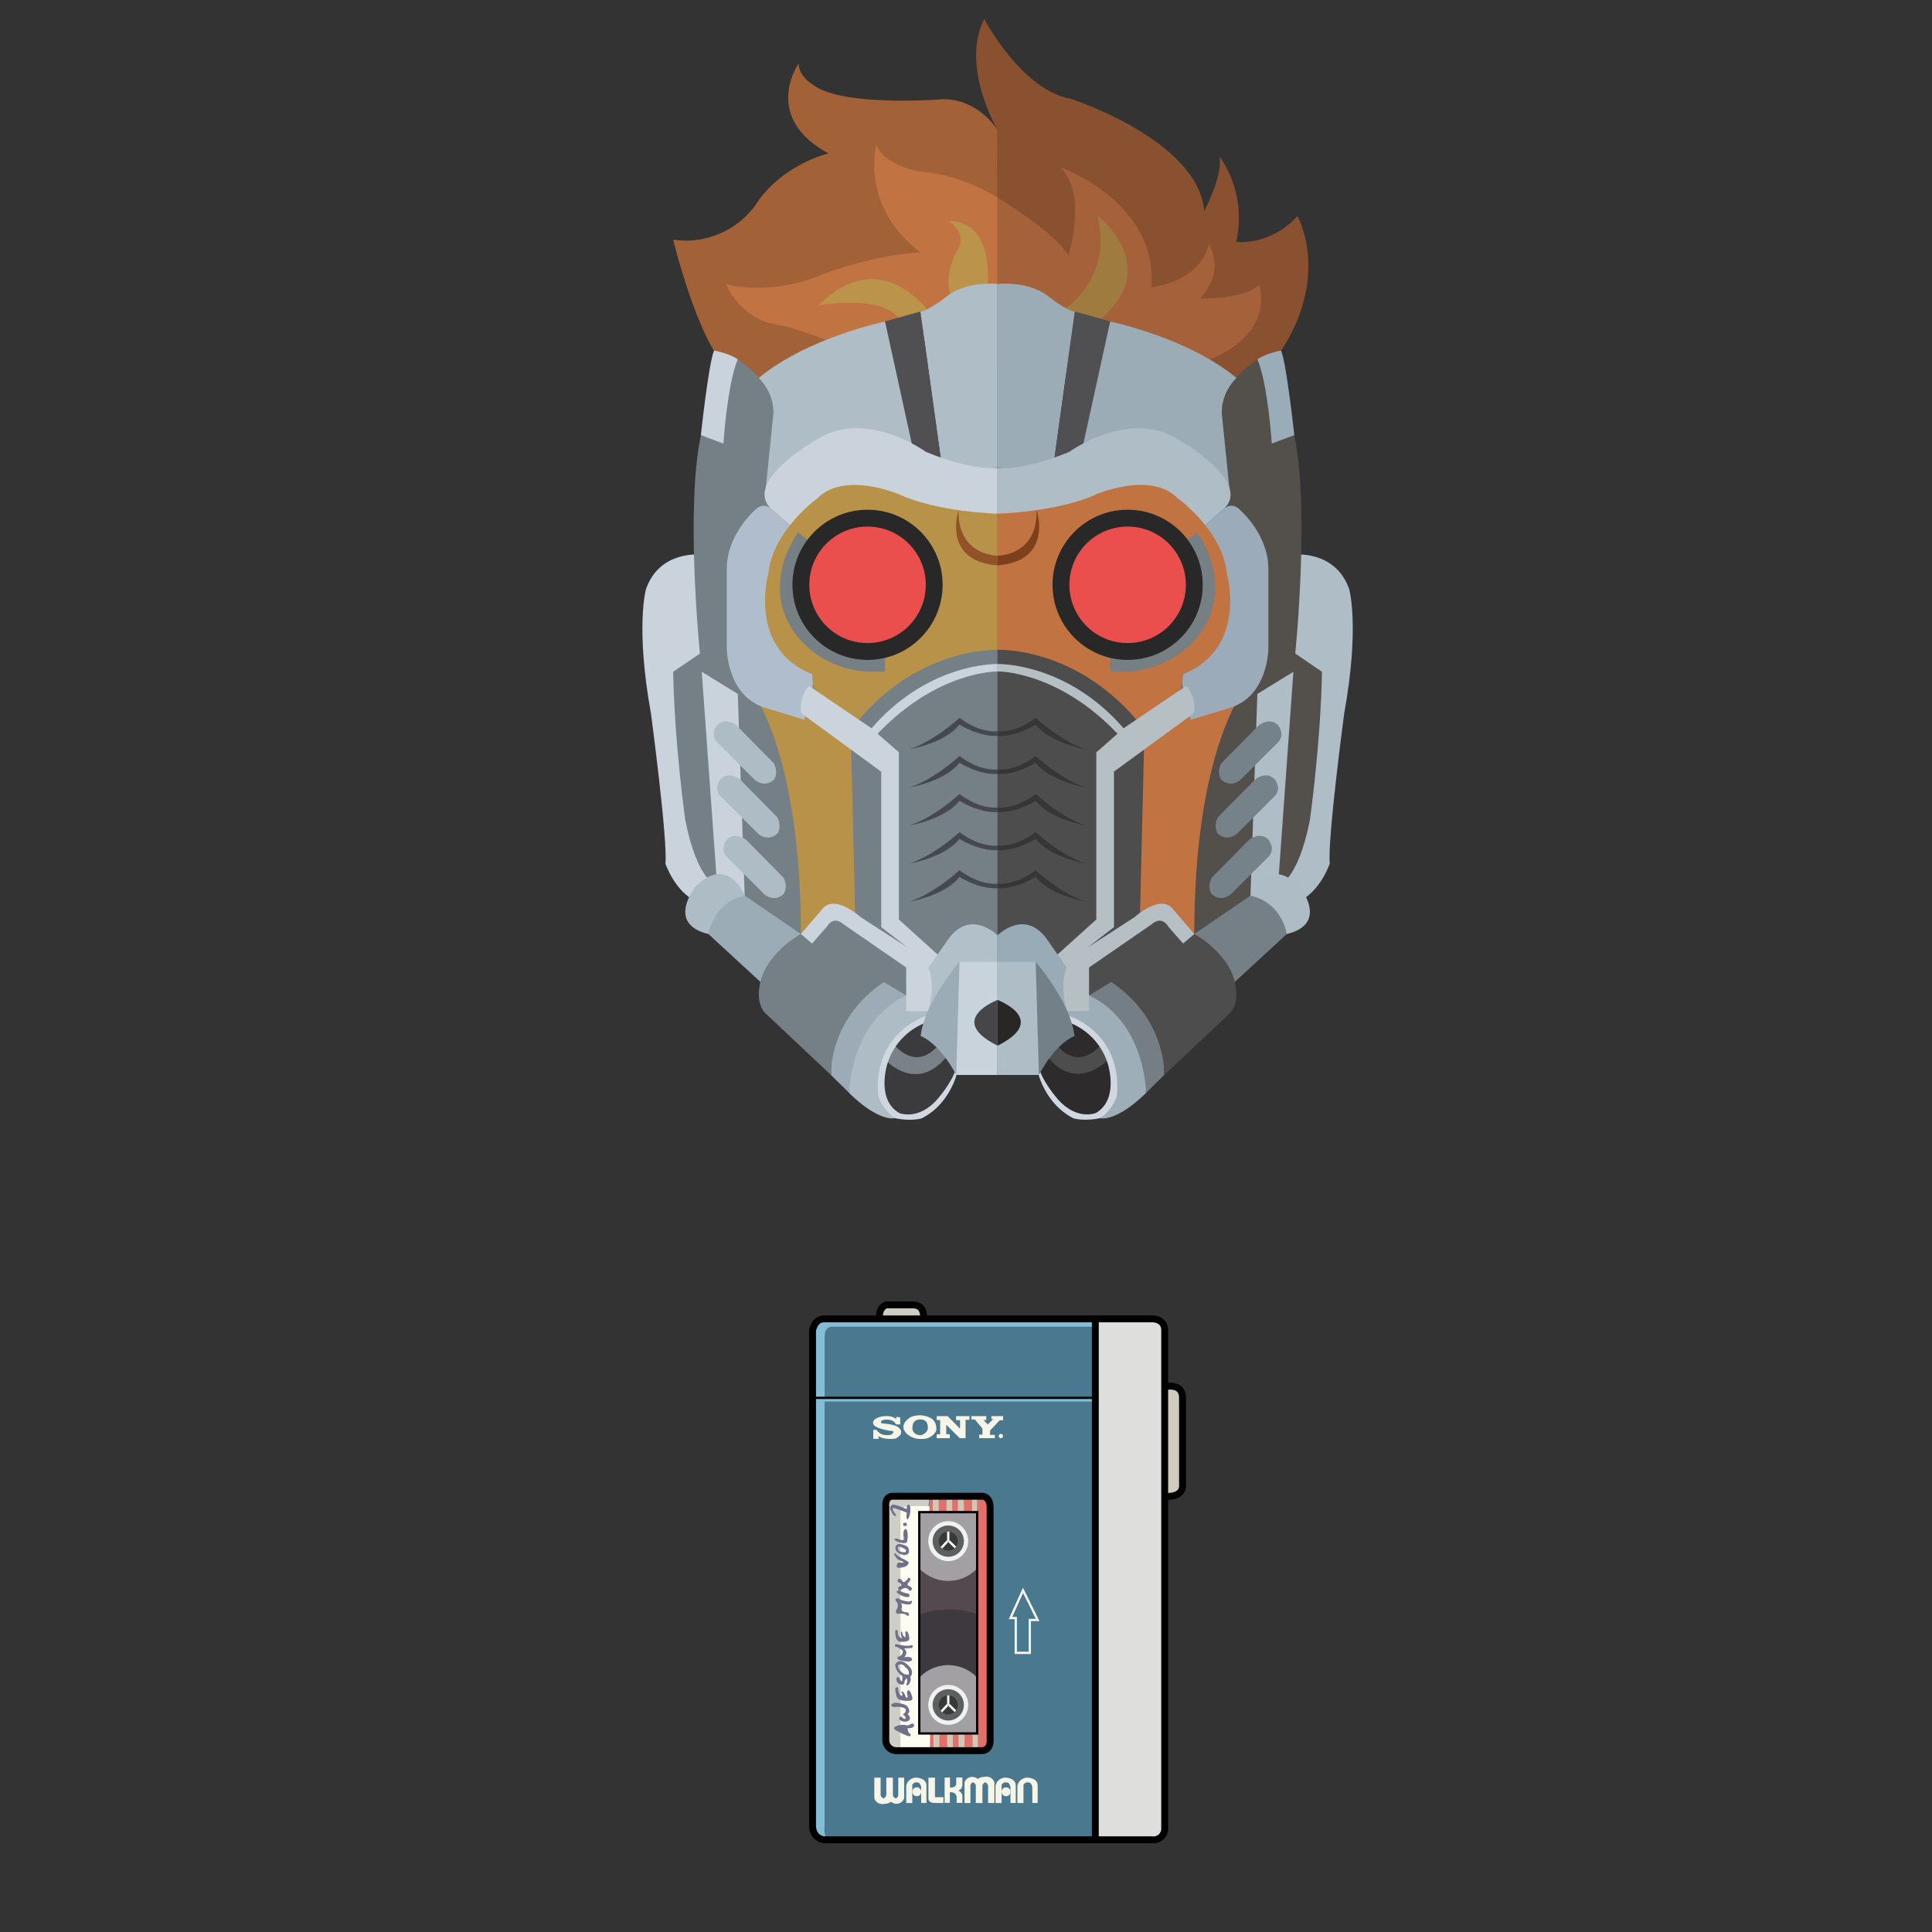 <svg xmlns="http://www.w3.org/2000/svg" viewBox="0 0 841.89 841.89"><rect x="0" y="0" width="841.89" height="841.89" fill="#333333" stroke="none"/><defs><style>.cls-1{fill:#a26136;}.cls-2{fill:#8a5130;}.cls-3{fill:#c17341;}.cls-4{fill:#a5613a;}.cls-5{fill:#bb934a;}.cls-6{fill:#a07b3f;}.cls-7{fill:#cad3dc;}.cls-8{fill:#aebdc6;}.cls-9{fill:#9aacb8;}.cls-10{fill:#758086;}.cls-11{fill:#534f4b;}.cls-12{fill:#adbcc5;}.cls-13{fill:#9bacb6;}.cls-14{fill:#b99249;}.cls-15{fill:#505052;}.cls-16{fill:#b0bdcd;}.cls-17{fill:#9babb9;}.cls-18{fill:#3b3b3d;}.cls-19{fill:#2d2b2c;}.cls-20{fill:#788288;}.cls-21{fill:#4e4d4d;}.cls-22{fill:#d0d7e1;}.cls-23{fill:#75828a;}.cls-24{fill:#9daeb8;}.cls-25{fill:#9cabb6;}.cls-26{fill:#757e84;}.cls-27{fill:#cbd4dd;}.cls-28{fill:#b5bfc4;}.cls-29{fill:#b2c0c9;}.cls-30{fill:#45484d;}.cls-31{fill:#767f84;}.cls-32{fill:#905226;}.cls-33{fill:#99abb7;}.cls-34{fill:#363636;}.cls-35{fill:#7e401a;}.cls-36{fill:#c8d3dc;}.cls-37{fill:#282828;}.cls-38{fill:#738088;}.cls-39{fill:#84bed6;}.cls-40{fill:#49788f;}.cls-41{fill:#dededd;}.cls-42{fill:#cfccbf;}.cls-43{fill:#cecec6;}.cls-44{fill:#464648;}.cls-45{fill:#ea4f4d;}.cls-46{fill:#282725;}.cls-47,.cls-48,.cls-55,.cls-61{fill:none;stroke-miterlimit:10;}.cls-47,.cls-48{stroke:#000;}.cls-47{stroke-width:3px;}.cls-49{fill:#53494e;}.cls-50{fill:#3e393f;}.cls-51{fill:#a2a0a2;}.cls-52{fill:#f0f2f1;}.cls-53{fill:#5e5f5f;}.cls-54{fill:#383838;}.cls-55{stroke:#fff;}.cls-56{fill:#e16f6a;}.cls-57{fill:#d3c6b5;}.cls-58{fill:#fdfcf1;}.cls-59{fill:#6f7089;}.cls-60{fill:#f7f5e8;}.cls-61{stroke:#f7f5e8;}</style></defs><title>guardians_1</title><g id="Layer_20" data-name="Layer 20"><path class="cls-1" d="M434.69,123.74V56.64s-8.36-13.7-23.93-13.38c0,0-43.94,3.5-56.52-6.37,0,0-6.21-3.51-6.21-9.24,0,0-16.4,23.26,13,39.19,0,0-20.64,4.78-32.11,22.94a37.64,37.64,0,0,1-35.59,14.66s10.35,42.69,23,55.44l14.36,18.25,34.9-4.55,69.14-49.84"/><path class="cls-2" d="M434.69,56.64s-16.31-27.79-5.8-48.33c0,0,16.39,31.06,37.66,34.72,0,0,55.52,17.86,58.21,48.92,0,0,8.31-15.66,6.6-23.73,0,0,12.23,14.92,7.34,37.18,0,0,14.67,1.95,26.66-11.25,0,0,20,34.94-21.77,76.53L434.71,159Z"/></g><g id="Layer_22" data-name="Layer 22"><path class="cls-3" d="M434.69,123.74V86.12s-15.35-10.22-35-11.53c0,0-14.68-2.89-17.83-11.54,0,0-7.22,27,19.2,46.92,0,0-21,.58-48,11.69,0,0-19.75,6.94-36.74,2.08,0,0,6.34,16.63,25.21,18.21,0,0,26,7.07,26.75,12.58s66.44-30.79,66.44-30.79"/><path class="cls-4" d="M434.69,123.74V86.12s24.19,14.42,30.9,25.11c0,0,8.46-26.62-3.48-38.31,0,0,42.8,15.17,39.56,52.25,0,0,20.66-1.74,25.13-18.66,0,0,7.72,11.19-4,23.64,0,0,20.9.16,25.88-6.27,0,0,9,24.43-29.61,35.63l-84.4-35.77"/></g><g id="Layer_21" data-name="Layer 21"><path class="cls-5" d="M430.09,127.79s4.72-31.71-16.77-31.45c0,0,9.2,5.24,3.29,13.63,0,0-7.46,13.1,0,23.33S430.09,127.79,430.09,127.79Z"/><path class="cls-5" d="M407,138.8S385.57,104.42,356.7,133c0,0,37.22-6.55,37.22,12.58Z"/><path class="cls-6" d="M457.67,138.35s28.26-11.93,20.55-44.41c0,0,32.9,25.14-5.32,50.1S457.67,138.35,457.67,138.35Z"/></g><g id="Layer_19" data-name="Layer 19"><path class="cls-7" d="M305.55,241.7s-18.06-2.19-24.07,15.05c0,0-4.65,16.41,2.18,54.16,0,0,7.39,55.32,6.3,65.41,0,0,4.12,12.33,13.67,16.59l29.73,11,9.06-85.34Z"/><path class="cls-7" d="M305.41,189.62s3.39-31.5,5.76-36.86c0,0,6.85,1.27,10.3,3.82h0l5.7,38.39-14.74,6.25-7-11.6"/><path class="cls-8" d="M563.87,241.7s18-2.19,24.07,15.05c0,0,4.65,16.41-2.19,54.16,0,0-7.38,55.32-6.29,65.41,0,0-4.13,12.33-13.68,16.59l-29.72,11L527,318.57Z"/><path class="cls-9" d="M564,189.62s-3.4-31.5-5.77-36.86c0,0-6.84,1.27-10.29,3.82h0L542.24,195,557,201.22l7-11.6"/></g><g id="Layer_18" data-name="Layer 18"><path class="cls-10" d="M324.5,390.29l-3-87.9-15.7-9.66,6.71,93.32s-8.64-1.95-13.9-28.74c0,0-4.72-33.37-5.26-64.58L305,284.79s-6.43-63.5.45-95.17l9.79,3.68s1.68-26.16,6.27-36.72c0,0,5.93,3.94,9.15,8.06L349,178.1,361,402.72l-14.21,16.4Z"/><path class="cls-11" d="M544.91,390.29l3-87.9,15.7-9.66-6.7,93.32s8.63-1.95,13.89-28.74c0,0,4.72-33.37,5.26-64.58l-11.64-7.94s6.44-63.5-.44-95.17l-9.79,3.68s-1.69-26.16-6.27-36.72c0,0-5.94,3.94-9.15,8.06L520.47,178.1,508.4,402.72l14.21,16.4Z"/></g><g id="Layer_17" data-name="Layer 17"><path class="cls-12" d="M324.54,390.34s-7-18.06-21.23-4.25c0,0-13.53,16.35,5.37,20.92l17.73-6.64Z"/><path class="cls-12" d="M544.87,390.34s7-18.06,21.24-4.25c0,0,13.53,16.35-5.37,20.92L543,400.37Z"/></g><g id="Layer_16" data-name="Layer 16"><path class="cls-8" d="M385.64,140.12s-33.67,6.94-55,24.55c0,0,6.69,6.23,6.38,15.46l-3.67,36,72.5-12Z"/><path class="cls-13" d="M349,407l-24.44-16.67s-12.6,1.6-15.87,16.67l28.23,26L349,407"/><path class="cls-13" d="M483.78,140.12s33.67,6.94,55,24.55c0,0-6.69,6.23-6.38,15.46l3.67,36-72.5-12Z"/><path class="cls-10" d="M520.44,407l24.44-16.67s12.6,1.6,15.87,16.67l-28.24,26-12.07-26"/></g><g id="Layer_15" data-name="Layer 15"><path class="cls-14" d="M328.63,302.72S349.08,330.31,349,407l21,8.9,35.83-27.5-20.22-89.61Z"/><path class="cls-8" d="M434.69,203.93V123.74s-13.63-1.54-22.25,5.54c0,0-8.31,6.46-11.38,6.46l9.7,69.88,23.93-1.69"/><polygon class="cls-15" points="401.06 135.74 385.64 140.05 399.21 201.92 410.76 205.62 401.06 135.74"/><path class="cls-3" d="M540.79,302.72S520.34,330.31,520.44,407l-21.05,8.9-35.83-27.5,20.22-89.61Z"/><path class="cls-13" d="M434.73,203.93V123.74s13.62-1.54,22.24,5.54c0,0,8.31,6.46,11.39,6.46l-9.7,69.88-23.93-1.69"/><polygon class="cls-15" points="468.36 135.74 483.78 140.05 470.21 201.92 458.66 205.62 468.36 135.74"/></g><g id="Layer_14" data-name="Layer 14"><path class="cls-7" d="M434.7,223.87V203.93s-10.58,1.57-31.28-7.05c0,0-27.17-19.87-49.19-4.31,0,0-31.12,18-17.72,29.56L347.78,232Z"/><path class="cls-16" d="M345.32,229.85l-8.82-7.72s-3.64-4.33-8,.63c0,0-11.65,10.26-11.8,24.85v34.95s0,20.5,16.44,25.78c0,0,12.21,3.78,16.8,5.1,0,0,.49,1,.94-1.33s4.43-10.3,3.06-18.3h0Z"/><path class="cls-8" d="M434.71,223.87l0-19.94s10.57,1.57,31.28-7.05c0,0,27.17-19.87,49.19-4.31,0,0,31.11,18,17.71,29.56L521.64,232Z"/><path class="cls-17" d="M524.1,229.85l8.81-7.72s3.65-4.33,8,.63c0,0,11.65,10.26,11.81,24.85v34.95s0,20.5-16.45,25.78c0,0-12.2,3.78-16.79,5.1,0,0-.49,1-.94-1.33s-4.43-10.3-3.07-18.3h0Z"/></g><g id="Layer_13" data-name="Layer 13"><polygon class="cls-18" points="418.11 464.9 414.7 471.5 409.64 479.54 401.69 485.51 393.1 486.41 384.61 480.36 383.97 466.71 388.04 457.13 405.86 447.84 418.11 464.9"/><path class="cls-14" d="M434.71,283V223.86s-26.23-.7-42.85-8.42c0,0-23.87-10.29-35.57,1.64,0,0-19.65,14-21.52,33,0,0-9.15,32.48,19.18,43.74l.57,6.27,19.72,13.36L420.63,302Z"/><polygon class="cls-19" points="451.31 464.9 454.72 471.5 459.77 479.54 467.73 485.51 476.31 486.41 484.81 480.36 485.45 466.71 481.38 457.13 463.56 447.84 451.31 464.9"/><path class="cls-3" d="M434.7,283V223.86s26.23-.7,42.86-8.42c0,0,23.87-10.29,35.57,1.64,0,0,19.65,14,21.52,33,0,0,9.15,32.48-19.19,43.74l-.57,6.27-19.71,13.36L448.79,302Z"/></g><g id="Layer_12" data-name="Layer 12"><path class="cls-20" d="M382.68,458.56s15.75,21.4,31.3,0l-5.4-11-21.39,2.26Z"/><path class="cls-21" d="M486,458.41s-15.75,21.4-31.29,0l5.39-11,21.4,2.26Z"/></g><g id="Layer_11" data-name="Layer 11"><path class="cls-18" d="M387.41,452.43s11.11,18,23.22.81V437Z"/><path class="cls-19" d="M482,452.43s-11.12,18-23.23.81V437Z"/></g><g id="Layer_10" data-name="Layer 10"><path class="cls-22" d="M405.2,445a28.06,28.06,0,0,0-18.46,18.36S381.55,479,391.85,485c0,0,8.35,3.53,16.73-6.13,0,0,7.21-8.24,8.23-14.35v3.9s-3.29,13-15.24,18.94c0,0-4.53,1.38-11.62-.11l-4.51-2L378,468.43l8.51-18.1,14.63-12Z"/><path class="cls-12" d="M337.25,332.66,320.84,316s-4.77-3.67-8.33,0c0,0-3.35,4,0,7.5l16.32,16.26s4.1,3.83,8.42,0C337.25,339.79,339.41,337,337.25,332.66Z"/><path class="cls-12" d="M338.74,356.14l-16.41-16.63s-4.77-3.67-8.32,0c0,0-3.36,4,0,7.5l16.31,16.25s4.11,3.84,8.42,0C338.74,363.26,340.9,360.46,338.74,356.14Z"/><path class="cls-12" d="M341.46,382.49l-16.41-16.63s-4.77-3.67-8.33,0c0,0-3.35,4,0,7.5L333,389.62s4.1,3.83,8.42,0C341.46,389.62,343.62,386.81,341.46,382.49Z"/><path class="cls-22" d="M464.22,445a28,28,0,0,1,18.45,18.36s5.19,15.59-5.1,21.62c0,0-8.35,3.53-16.73-6.13,0,0-7.21-8.24-8.23-14.35v3.9s3.28,13,15.24,18.94c0,0,4.53,1.38,11.62-.11l4.51-2,7.4-16.86-8.51-18.1-14.63-12Z"/><path class="cls-23" d="M532.17,332.66,548.58,316s4.77-3.67,8.32,0c0,0,3.36,4,0,7.5l-16.31,16.26s-4.11,3.83-8.42,0C532.17,339.79,530,337,532.17,332.66Z"/><path class="cls-23" d="M530.68,356.14l16.41-16.63s4.77-3.67,8.32,0c0,0,3.36,4,0,7.5L539.1,363.26s-4.11,3.84-8.42,0C530.68,363.26,528.52,360.46,530.68,356.14Z"/><path class="cls-23" d="M528,382.49l16.41-16.63s4.77-3.67,8.32,0c0,0,3.36,4,0,7.5l-16.31,16.26s-4.11,3.83-8.42,0C528,389.62,525.8,386.81,528,382.49Z"/></g><g id="Layer_9" data-name="Layer 9"><path class="cls-12" d="M403.47,442.78s-23.07,7-20.79,34.68a19.49,19.49,0,0,0,7.27,9.8s-6.54,2-19.92-10.95V450.38L391.85,428l16.73,10.13Z"/><path class="cls-24" d="M465.94,442.78s23.08,7,20.8,34.68a19.56,19.56,0,0,1-7.27,9.8s6.54,2,19.92-10.95V450.38L477.57,428l-16.73,10.13Z"/></g><g id="Layer_8" data-name="Layer 8"><path class="cls-25" d="M362.07,468.43l8,7.83s.07-30.74,24.83-42.51h0l-3-9.35-29.78,6.83v37.2"/><path class="cls-26" d="M507.34,468.43l-7.95,7.83s-.07-30.74-24.83-42.51h0l3-9.35,29.77,6.83v37.2"/></g><g id="Layer_7" data-name="Layer 7"><path class="cls-10" d="M434.71,289.37v-6.19s-36.1-1.74-64,34.78l2,83.89L360.27,399,349,407s-16.81,8.9-18.21,24.15c0,0-1,6.82,2.81,10.44l28.49,26.84s-1.2-24.23,23.08-40.49l13.05,7.81,21.44-45.34Z"/><path class="cls-21" d="M434.7,289.37v-6.19s36.11-1.74,64,34.78l-2,83.89L509.15,399l11.29,8s16.8,8.9,18.21,24.15c0,0,1,6.82-2.81,10.44l-28.5,26.84s1.21-24.23-23.08-40.49l-13,7.81-21.44-45.34Z"/></g><g id="Layer_6" data-name="Layer 6"><path class="cls-27" d="M434.71,292.53v-3.16s-29.9-.93-54.9,28l-27.33-18.53a14.05,14.05,0,0,0-3.24,12L384,336.28V404l11.35,8.79-20.38-13.19s-11.11-10-16.44-3.71L349,407l4.89,4.16,6.48-7.41s2.55-5,7.18-1l27.33,18.83v19h14.78Z"/><path class="cls-28" d="M434.7,292.53v-3.16s29.9-.93,54.91,28l27.32-18.53a14,14,0,0,1,3.25,12l-34.74,25.38V404l-11.34,8.79,20.37-13.19s11.12-10,16.44-3.71L520.44,407l-4.89,4.16-6.49-7.41s-2.55-5-7.18-1l-27.32,18.83v19H459.77Z"/></g><g id="Layer_5" data-name="Layer 5"><path class="cls-10" d="M434.7,407.58v-115s-26.06-.42-52.26,27.15l9.25,8.11v72.84l16.88,15.27Z"/><path class="cls-21" d="M434.71,407.58v-115s26.06-.42,52.27,27.15l-9.25,8.11v72.84L460.84,415.9Z"/></g><g id="Layer_4" data-name="Layer 4"><path class="cls-29" d="M434.7,419.15V407.58S423.24,396,413.54,408.8l-9,12.84s3.4,7.1,0,18.46l7.28,2.63Z"/><path class="cls-30" d="M434.7,387.06v-2s-7.3,1.14-16.59-5.86c0,0-10.6,9.93-21.67,13.67,0,0,15.34-2.6,21.67-10.74C418.11,382.17,426.58,387.54,434.7,387.06Z"/><path class="cls-30" d="M434.7,370.46v-2s-7.3,1.14-16.59-5.85c0,0-10.6,9.92-21.67,13.67,0,0,15.34-2.61,21.67-10.75C418.11,365.57,426.58,370.94,434.7,370.46Z"/><path class="cls-30" d="M434.7,353.86v-2s-7.3,1.14-16.59-5.85c0,0-10.6,9.92-21.67,13.67,0,0,15.34-2.61,21.67-10.74C418.11,349,426.58,354.35,434.7,353.86Z"/><path class="cls-30" d="M434.71,337.26v-1.95s-7.29,1.13-16.59-5.86c0,0-10.6,9.92-21.66,13.67,0,0,15.33-2.61,21.66-10.74C418.12,332.38,426.59,337.75,434.71,337.26Z"/><path class="cls-30" d="M434.7,320.66v-2s-7.3,1.14-16.59-5.86c0,0-10.6,9.92-21.67,13.67,0,0,15.34-2.61,21.67-10.74C418.11,315.78,426.58,321.15,434.7,320.66Z"/><path class="cls-31" d="M354.67,237.45,347.79,232s-16.13,20.93-2.47,42.43c0,0,12.22,20.72,40.32,18.1v-9.36Z"/><path class="cls-32" d="M434.7,246.38v-4.22s-17.53.11-17-20C417.73,222.12,410.08,244.41,434.7,246.38Z"/><path class="cls-33" d="M434.71,419.15V407.58s11.47-11.63,21.16,1.22l9,12.84s-3.39,7.1,0,18.46l-7.27,2.63Z"/><path class="cls-34" d="M434.71,387.06v-2s7.3,1.14,16.6-5.86c0,0,10.6,9.93,21.66,13.67,0,0-15.33-2.6-21.66-10.74C451.31,382.17,442.84,387.54,434.71,387.06Z"/><path class="cls-34" d="M434.71,370.46v-2s7.3,1.14,16.6-5.85c0,0,10.6,9.92,21.66,13.67,0,0-15.33-2.61-21.66-10.75C451.31,365.57,442.84,370.94,434.71,370.46Z"/><path class="cls-34" d="M434.71,353.86v-2s7.3,1.14,16.6-5.85c0,0,10.6,9.92,21.66,13.67,0,0-15.33-2.61-21.66-10.74C451.31,349,442.84,354.35,434.71,353.86Z"/><path class="cls-34" d="M434.7,337.26v-1.95s7.3,1.13,16.6-5.86c0,0,10.59,9.92,21.66,13.67,0,0-15.34-2.61-21.66-10.74C451.3,332.38,442.82,337.75,434.7,337.26Z"/><path class="cls-34" d="M434.71,320.66v-2s7.3,1.14,16.6-5.86c0,0,10.6,9.92,21.66,13.67,0,0-15.33-2.61-21.66-10.74C451.31,315.78,442.84,321.15,434.71,320.66Z"/><path class="cls-31" d="M514.74,237.45l6.88-5.45s16.13,20.93,2.48,42.43c0,0-12.23,20.72-40.32,18.1v-9.36Z"/><path class="cls-35" d="M434.71,246.38v-4.22s17.54.11,17-20C451.69,222.12,459.34,244.41,434.71,246.38Z"/></g><g id="Layer_3" data-name="Layer 3"><path class="cls-36" d="M434.7,435.75v-16.6H418.11s-4.57,29.64-1.42,49.28h18V435.75"/><path class="cls-13" d="M418.11,419.15s-15.23,17.52-16.93,32.31c0,0,8,2.67,15.51,17Z"/><circle class="cls-37" cx="378.04" cy="254.84" r="32.72"/><path class="cls-8" d="M434.71,435.75v-16.6h16.6s4.56,29.64,1.41,49.28h-18V435.75"/><path class="cls-38" d="M451.31,419.15s15.23,17.52,16.93,32.31c0,0-8,2.67-15.52,17Z"/><circle class="cls-37" cx="491.38" cy="254.84" r="32.72"/><polygon class="cls-39" points="477.3 609.13 477.3 574.72 358.36 574.78 354.62 578.03 354.62 609.13 477.3 609.13"/><polygon class="cls-39" points="477.3 609.13 477.3 801.72 359.17 801.72 354.08 797.72 354.62 609.13 477.3 609.13"/></g><g id="Layer_25" data-name="Layer 25"><path class="cls-40" d="M477.3,578.13H363.36s-3.81-.71-4,3.81v27.19h118Z"/></g><g id="Layer_26" data-name="Layer 26"><path class="cls-40" d="M477.3,610.75h-118V796.54s-.68,5.19,2.88,5.18H477.3Z"/><polygon class="cls-41" points="477.3 801.72 477.3 574.72 502.47 574.72 507.54 578.09 507.53 796.79 504.54 801.72 477.3 801.72"/><polygon class="cls-42" points="507.54 604.3 507.54 651.98 513.48 650.92 515.32 644.57 515.03 607.15 512.09 604.3 507.54 604.3"/><polygon class="cls-42" points="402.37 574.72 401.31 570 395.88 568.62 386 569.33 383.25 573.4 390.29 574.77 402.37 574.72"/></g><g id="Layer_32" data-name="Layer 32"><polyline class="cls-43" points="404.96 651.98 390.33 651.98 386.87 654.24 386 658.93 386 757.94 387.04 761.75 392.35 762.86 397.43 761.23 404.96 651.98"/></g><g id="Layer_2" data-name="Layer 2"><path class="cls-44" d="M434.7,455.66V435.75S411.94,444.28,434.7,455.66Z"/><circle class="cls-45" cx="378.04" cy="254.84" r="25.38"/><path class="cls-46" d="M434.71,455.66V435.75S457.47,444.28,434.71,455.66Z"/><circle class="cls-45" cx="491.38" cy="254.84" r="25.38"/><path class="cls-47" d="M359.17,574.72h143.3s5.35,0,5.06,5.5V796.79a4.89,4.89,0,0,1-5.5,4.92H359.17s-5.09-.3-5.09-6.38V579.93S354.71,574.72,359.17,574.72Z"/><line class="cls-47" x1="477.3" y1="801.71" x2="477.3" y2="574.72"/><line class="cls-48" x1="354.08" y1="609.13" x2="477.3" y2="609.13"/><path class="cls-47" d="M507.54,604.3s7.76-2,7.76,4.83v38s.83,5.45-7.76,4.93"/><path class="cls-47" d="M402.37,574.72s1-5.9-4.31-6.1H386.18s-3.48.94-2.86,6.1"/></g><g id="Layer_29" data-name="Layer 29"><polyline class="cls-49" points="400.9 706.67 426.13 706.67 426.13 677.09 400.9 678.39 400.9 706.67"/></g><g id="Layer_27" data-name="Layer 27"><path class="cls-50" d="M400.9,703.44s12.33-4.76,25.23,0v35.33L400.9,736.1Z"/></g><g id="Layer_28" data-name="Layer 28"><circle class="cls-51" cx="413.21" cy="671.57" r="17.33"/><circle class="cls-52" cx="413.21" cy="671.57" r="8.7"/><circle class="cls-53" cx="413.21" cy="671.57" r="6.82"/><circle class="cls-54" cx="413.21" cy="671.57" r="4.15"/><line class="cls-55" x1="413.21" y1="671.57" x2="413.21" y2="667.42"/><line class="cls-55" x1="413.53" y1="671.57" x2="416.32" y2="674.31"/><line class="cls-55" x1="412.91" y1="671.57" x2="410.24" y2="674.46"/><circle class="cls-51" cx="413.21" cy="742.92" r="17.33"/><circle class="cls-52" cx="413.21" cy="742.92" r="8.7"/><circle class="cls-53" cx="413.21" cy="742.92" r="6.82"/><circle class="cls-54" cx="413.21" cy="742.92" r="4.15"/><line class="cls-55" x1="413.21" y1="742.92" x2="413.21" y2="738.77"/><line class="cls-55" x1="413.53" y1="742.92" x2="416.32" y2="745.66"/><line class="cls-55" x1="412.91" y1="742.92" x2="410.24" y2="745.81"/></g><g id="Layer_31" data-name="Layer 31"><polygon class="cls-56" points="425.82 651.98 425.82 762.86 429.31 762.86 431.41 758.78 431.41 655.8 429.44 652.77 425.82 651.98"/><rect class="cls-57" x="423.44" y="651.98" width="2.38" height="6.95"/><polyline class="cls-56" points="423.44 658.93 423.44 651.98 420.02 651.98 420.02 658.93 423.44 658.93"/><rect class="cls-57" x="417.35" y="651.98" width="2.67" height="6.95"/><rect class="cls-56" x="414.93" y="651.98" width="2.43" height="6.95"/><rect class="cls-57" x="412.39" y="651.98" width="2.54" height="6.95"/><rect class="cls-56" x="409.06" y="651.98" width="3.33" height="6.95"/><rect class="cls-57" x="406.39" y="651.98" width="2.67" height="6.95"/><rect class="cls-56" x="404.96" y="651.98" width="1.43" height="6.95"/><rect class="cls-57" x="423.73" y="755.37" width="2.38" height="7.48"/><polyline class="cls-56" points="423.73 762.86 423.73 755.37 420.31 755.37 420.31 762.86 423.73 762.86"/><rect class="cls-57" x="417.64" y="755.37" width="2.67" height="7.48"/><rect class="cls-56" x="415.21" y="755.37" width="2.43" height="7.48"/><rect class="cls-57" x="412.68" y="755.37" width="2.54" height="7.48"/><rect class="cls-56" x="409.35" y="755.37" width="3.33" height="7.48"/><rect class="cls-57" x="406.68" y="755.37" width="2.67" height="7.48"/><rect class="cls-56" x="405.24" y="755.37" width="1.43" height="7.48"/><path class="cls-58" d="M405,656.33h-9.09s-3.52-.12-3.52,2.6V762.85h12.89v-7.48h-4.65V658.93H405Z"/></g><g id="Layer_30" data-name="Layer 30"><rect class="cls-48" x="400.59" y="658.93" width="25.23" height="96.44"/><path class="cls-47" d="M389.16,652h38.38s3.91-.51,3.91,5h0V758.78s.13,4.08-3.78,4.08H390.62A4.58,4.58,0,0,1,386,758V656.33S385.42,652,389.16,652Z"/></g><g id="Layer_34" data-name="Layer 34"><path class="cls-59" d="M396.71,755.67a2.74,2.74,0,0,1-1.14-2.6s2.24.23,2.75-1c0,0,.18-1.84-1.89-.52,0,0-.51.52-2.12.12a7.3,7.3,0,0,0-4.41.86s-1.09,1,1.38,1.89C391.28,754.39,397.84,758.28,396.71,755.67Z"/><path class="cls-59" d="M392.88,748.15s2,2,1.67,0c0,0-.71-.88-1.25-1,0,0,1.8-.83,1.29-2.5,0,0-1.64-1.29-4.93-.75,0,0-3.2-.71.22-1.92,0,0,3.67.13,5.33,1.38,0,0,2.09,2.41.29,3.46,0,0,2.05,2,.3,3.12a3.61,3.61,0,0,1-3.4-.29.86.86,0,0,1-.4-1.29S392.37,747.7,392.88,748.15Z"/><path class="cls-59" d="M391.31,735.36s.17,3.79,1.84,3.59a1.12,1.12,0,0,0-.34-1.34s-.12-1.29,1,0a4.4,4.4,0,0,1,.84,1.88s.95.87.87-.34c0,0-.61-2,0-2.37,0,0,.87-1.17,1.74,2,0,0,1.29,2.33-1.17,2.37,0,0-4.62.38-5.33-1.75C390.73,739.32,389.1,734.32,391.31,735.36Z"/><path class="cls-59" d="M391.82,731.16s1.42,3.08,1.42.31c0,0-.51-2.33,1.9-1.78,0,0,3.19.75.91,4.31,0,0-1.66,1.47-.83-.79s.12-.39.12-.39,0-3.29-1.19,0c0,0,0,2.21-2.33.91,0,0-1.42-.44-1.15-2.49C390.67,731.2,391.33,730.27,391.82,731.16Z"/><path class="cls-59" d="M396.65,730.8a3.21,3.21,0,0,0,.23-3.85s-4.17-5.58-6.73-1.75c0,0-.49,3.1,3.71,5.6l.42-1.19s-3.59-2-2.85-4.08c0,0,1.5-1.06,2.93.81,0,0,2.73,1.84,1.26,3.79Z"/><path class="cls-59" d="M397.43,718.1l-3.57.28a2.22,2.22,0,0,1,1.09,2.14s-.6,1.65-1.09,1.65c0,0,3.64-.69,3.57,1,0,0,.07,1.25-2.89.73,0,0-4.76-.38-3.17-2a2.24,2.24,0,0,0,2-2.62s-1.95-1.72-3.22-1.72c0,0-.85-1.58,1.36-.89,0,0,4.19.89,5.37.27C396.88,716.93,398.46,716.86,397.43,718.1Z"/><path class="cls-59" d="M390.13,710.45s-.31,4.95,2.21,4.95c0,0,4.12.34,3.93-1.4,0,0-.39-4.22-1.84-2.82a4.51,4.51,0,0,1,0,2.33,2.63,2.63,0,0,1-1.23-2.13s-.62-1.07-.62.19c0,0,.07,2,.62,2.23,0,0-1.83.05-2-2.28C391.22,711.52,391.57,709.82,390.13,710.45Z"/><path class="cls-59" d="M395.7,702.66s-2.86,0-2.86-1.43c0,0,.62-2-.45-2.68,0,0,4.65,1.43,4.74,0,0,0,1.16-1.71-.85-.62,0,0-3.89-.36-4.69-1.43,0,0-2.68-.2-.63,1.78a3.36,3.36,0,0,1-.27,3.13s-1.16,1.7.9,1.79c0,0,3.21-.18,3.3.62C394.89,703.82,397,704.9,395.7,702.66Z"/><path class="cls-59" d="M395.86,694.47S393,694,392.05,693c0,0-2.42,0-.65,1.46,0,0,2.53,1.66,3.92,1.45,0,0,1.29.16.92-.65C396.24,695.27,396.48,694.59,395.86,694.47Z"/><path class="cls-59" d="M392.45,693a2.69,2.69,0,0,1,1.81-1,1.61,1.61,0,0,1,.48,0c1.34.27,1.19,1.42,2,1.18,0,0,2-1.06-.91-2.21,0,0-1-.51.45-1.78,0,0,1.21-1.66-.45-1.66,0,0-.16.67-1.58,1.74,0,0-.79.55-1.19-.55a1.42,1.42,0,0,0-1.7-.64s-.75,1.31.59,1.58a1.21,1.21,0,0,1,.79,1.35s-1.74.47-1.3,1.5A1,1,0,0,0,392.45,693Z"/><path class="cls-59" d="M391.49,683.19s3.82,0,4.28-1.83c0,0,1.41-.31-2.24-2.07a16.37,16.37,0,0,1-2.78-1.76s-1.1-1.53-1,0c0,0,1.08,2.23,2.53,2.49,0,0,1.46.42,1.58,1,0,0-2.44-.38-2.66.16C391.17,681.13,390,682.89,391.49,683.19Z"/><path class="cls-59" d="M395.24,673.85s-4.59-2.6-5.05.54c0,0-.46,2.3,3.64,3.22,0,0,2.78.36,2.21-2.39a1.35,1.35,0,0,0-1.43,1.13s-2,.25-2.86-.56c0,0-1.61-2.26.6-1.71,0,0,2.7.88,2.87,2.07C395.22,676.15,397,675.43,395.24,673.85Z"/><path class="cls-59" d="M390.82,670.39s3.45,1.82,3-.25c0,0-.79-4.2,1.2-3.78,0,0,1,1.54.25,5.44,0,0-.12,1.25-3.32.29C391.94,672.09,387.83,670.64,390.82,670.39Z"/><path class="cls-59" d="M393.61,663.79s1.52-.76,1.52.45c0,0,.34,1.1-1.35.62A1,1,0,0,1,393.61,663.79Z"/><path class="cls-59" d="M390.69,660.41s-3.85-4.55,0-2.95l4.46,1.65s-.56,2.9.39,2.95c0,0,1.56-1.5,1.06-5.65,0,0-.79-1.65-1.45,0v1.2s-5.18-2.27-6.17-1.93c0,0-2.09.88-.54,2.88C388.44,658.56,389.29,661.26,390.69,660.41Z"/><path class="cls-60" d="M381,774.63h2.74v7.69s1.17,2.87,2.48,0v-7.69h2.87v7.82s1.3,2.61,2.34,0v-7.82H394v9a3.57,3.57,0,0,1-3.84,2.36s-1.45-.26-1.85-.91a4.24,4.24,0,0,1-2.73.92A3.73,3.73,0,0,1,381,783.7Z"/><path class="cls-60" d="M433.31,785.68h-2.74V778s-1.18-2.87-2.48,0v7.69h-2.87v-7.82s-1.3-2.61-2.34,0v7.82H420.3v-9a3.58,3.58,0,0,1,3.85-2.36s1.45.26,1.85.91a4.26,4.26,0,0,1,2.73-.91,3.73,3.73,0,0,1,4.58,2.28Z"/><path class="cls-60" d="M394.9,785.68v-7.57a4.43,4.43,0,0,1,4.28-3.48s4.53,0,4.53,3.48v7.57h-2.3v-6.83s-.33-2-1.4-2.06a2,2,0,0,0-2.47,1v7.9Z"/><path class="cls-60" d="M433.82,785.68v-7.57a4.43,4.43,0,0,1,4.29-3.48s4.52,0,4.52,3.48v7.57h-2.3v-6.83s-.33-2-1.4-2.06a2,2,0,0,0-2.47,1v7.9Z"/><path class="cls-60" d="M443.35,785.68v-7.57a4.43,4.43,0,0,1,4.29-3.48s4.53,0,4.53,3.48v7.57h-2.31v-6.83s-.33-2-1.4-2.06a2,2,0,0,0-2.47,1v7.9Z"/><path class="cls-60" d="M404.58,774.63v9.31s-.06,1.74,2.79,1.74h3.73v-2.55h-3.67v-8.5Z"/><path class="cls-60" d="M411.63,774.63v11h2.28V781s2.5-.4,2.95,1.93v2.71h2.5v-3.33s-.51-1.78-1.93-2a2.59,2.59,0,0,0,1.93-2.46v-3.29h-2.67v2.83s-.06,1.71-2.73,1.54v-4.37Z"/><circle class="cls-60" cx="438.39" cy="780.79" r="1.94"/><circle class="cls-60" cx="399.5" cy="780.79" r="1.94"/><polygon class="cls-61" points="448.75 720.24 448.75 705.93 452.17 705.93 445.79 693.01 440.33 705.08 442.63 705.08 442.63 720.24 448.75 720.24"/><path class="cls-60" d="M392.28,617.59v3.12H390.4s-.5-2.21-4.33-2.11c0,0-2.93.1-2,1.61,0,0,6.15.3,7.66,2,0,0,2.92,2.42-1.41,4.64,0,0-4.84.81-7.46-1V627h-2.32v-3.91H382s1.31,3,6.35,2.12c0,0,2.5-1.82-.51-1.72,0,0-4.73-.7-6.64-2.11,0,0-2.62-2.12,1.81-3.83,0,0,4.64-1.51,7.56.8v-.91Z"/><path class="cls-60" d="M397.66,623.08s-.7-4.13,2.73-4.51c0,0,3.6-.59,3.87,2.79,0,0,.81,2.69-2.74,4,0,0-2.41.32-3.49-1.5l-1.72,1.77s2.1,1.74,6.18,1.38a6.46,6.46,0,0,0,5.48-3.58s.69-4.08-2.8-5.69a10.29,10.29,0,0,0-8.1-.33s-6.39,3.28-1.62,7.68l.89.55,1.81-1.45A5.28,5.28,0,0,1,397.66,623.08Z"/><polygon class="cls-60" points="409.68 625.06 409.68 618.8 408.17 618.8 408.17 617.1 412.95 617.1 418.35 622.57 418.35 618.85 416.63 618.85 416.63 617.1 422.44 617.1 422.44 618.72 420.76 618.72 420.76 626.7 418.23 626.7 412.34 620.85 412.34 624.98 413.89 624.98 413.89 626.7 408.17 626.7 408.17 624.98 409.68 625.06"/><polygon class="cls-60" points="423.28 617.1 423.28 618.54 424.78 618.54 428.11 622.5 428.11 625.16 426.71 625.16 426.66 626.7 433.52 626.7 433.52 625.25 431.41 625.25 431.41 623.42 435.64 618.88 437.09 618.88 437.09 617.1 432.02 617.1 432.02 618.4 432.79 618.4 430.46 620.73 428.53 618.8 429.8 618.8 429.8 617.1 423.28 617.1"/><circle class="cls-60" cx="436.15" cy="625.76" r="0.94"/></g></svg>